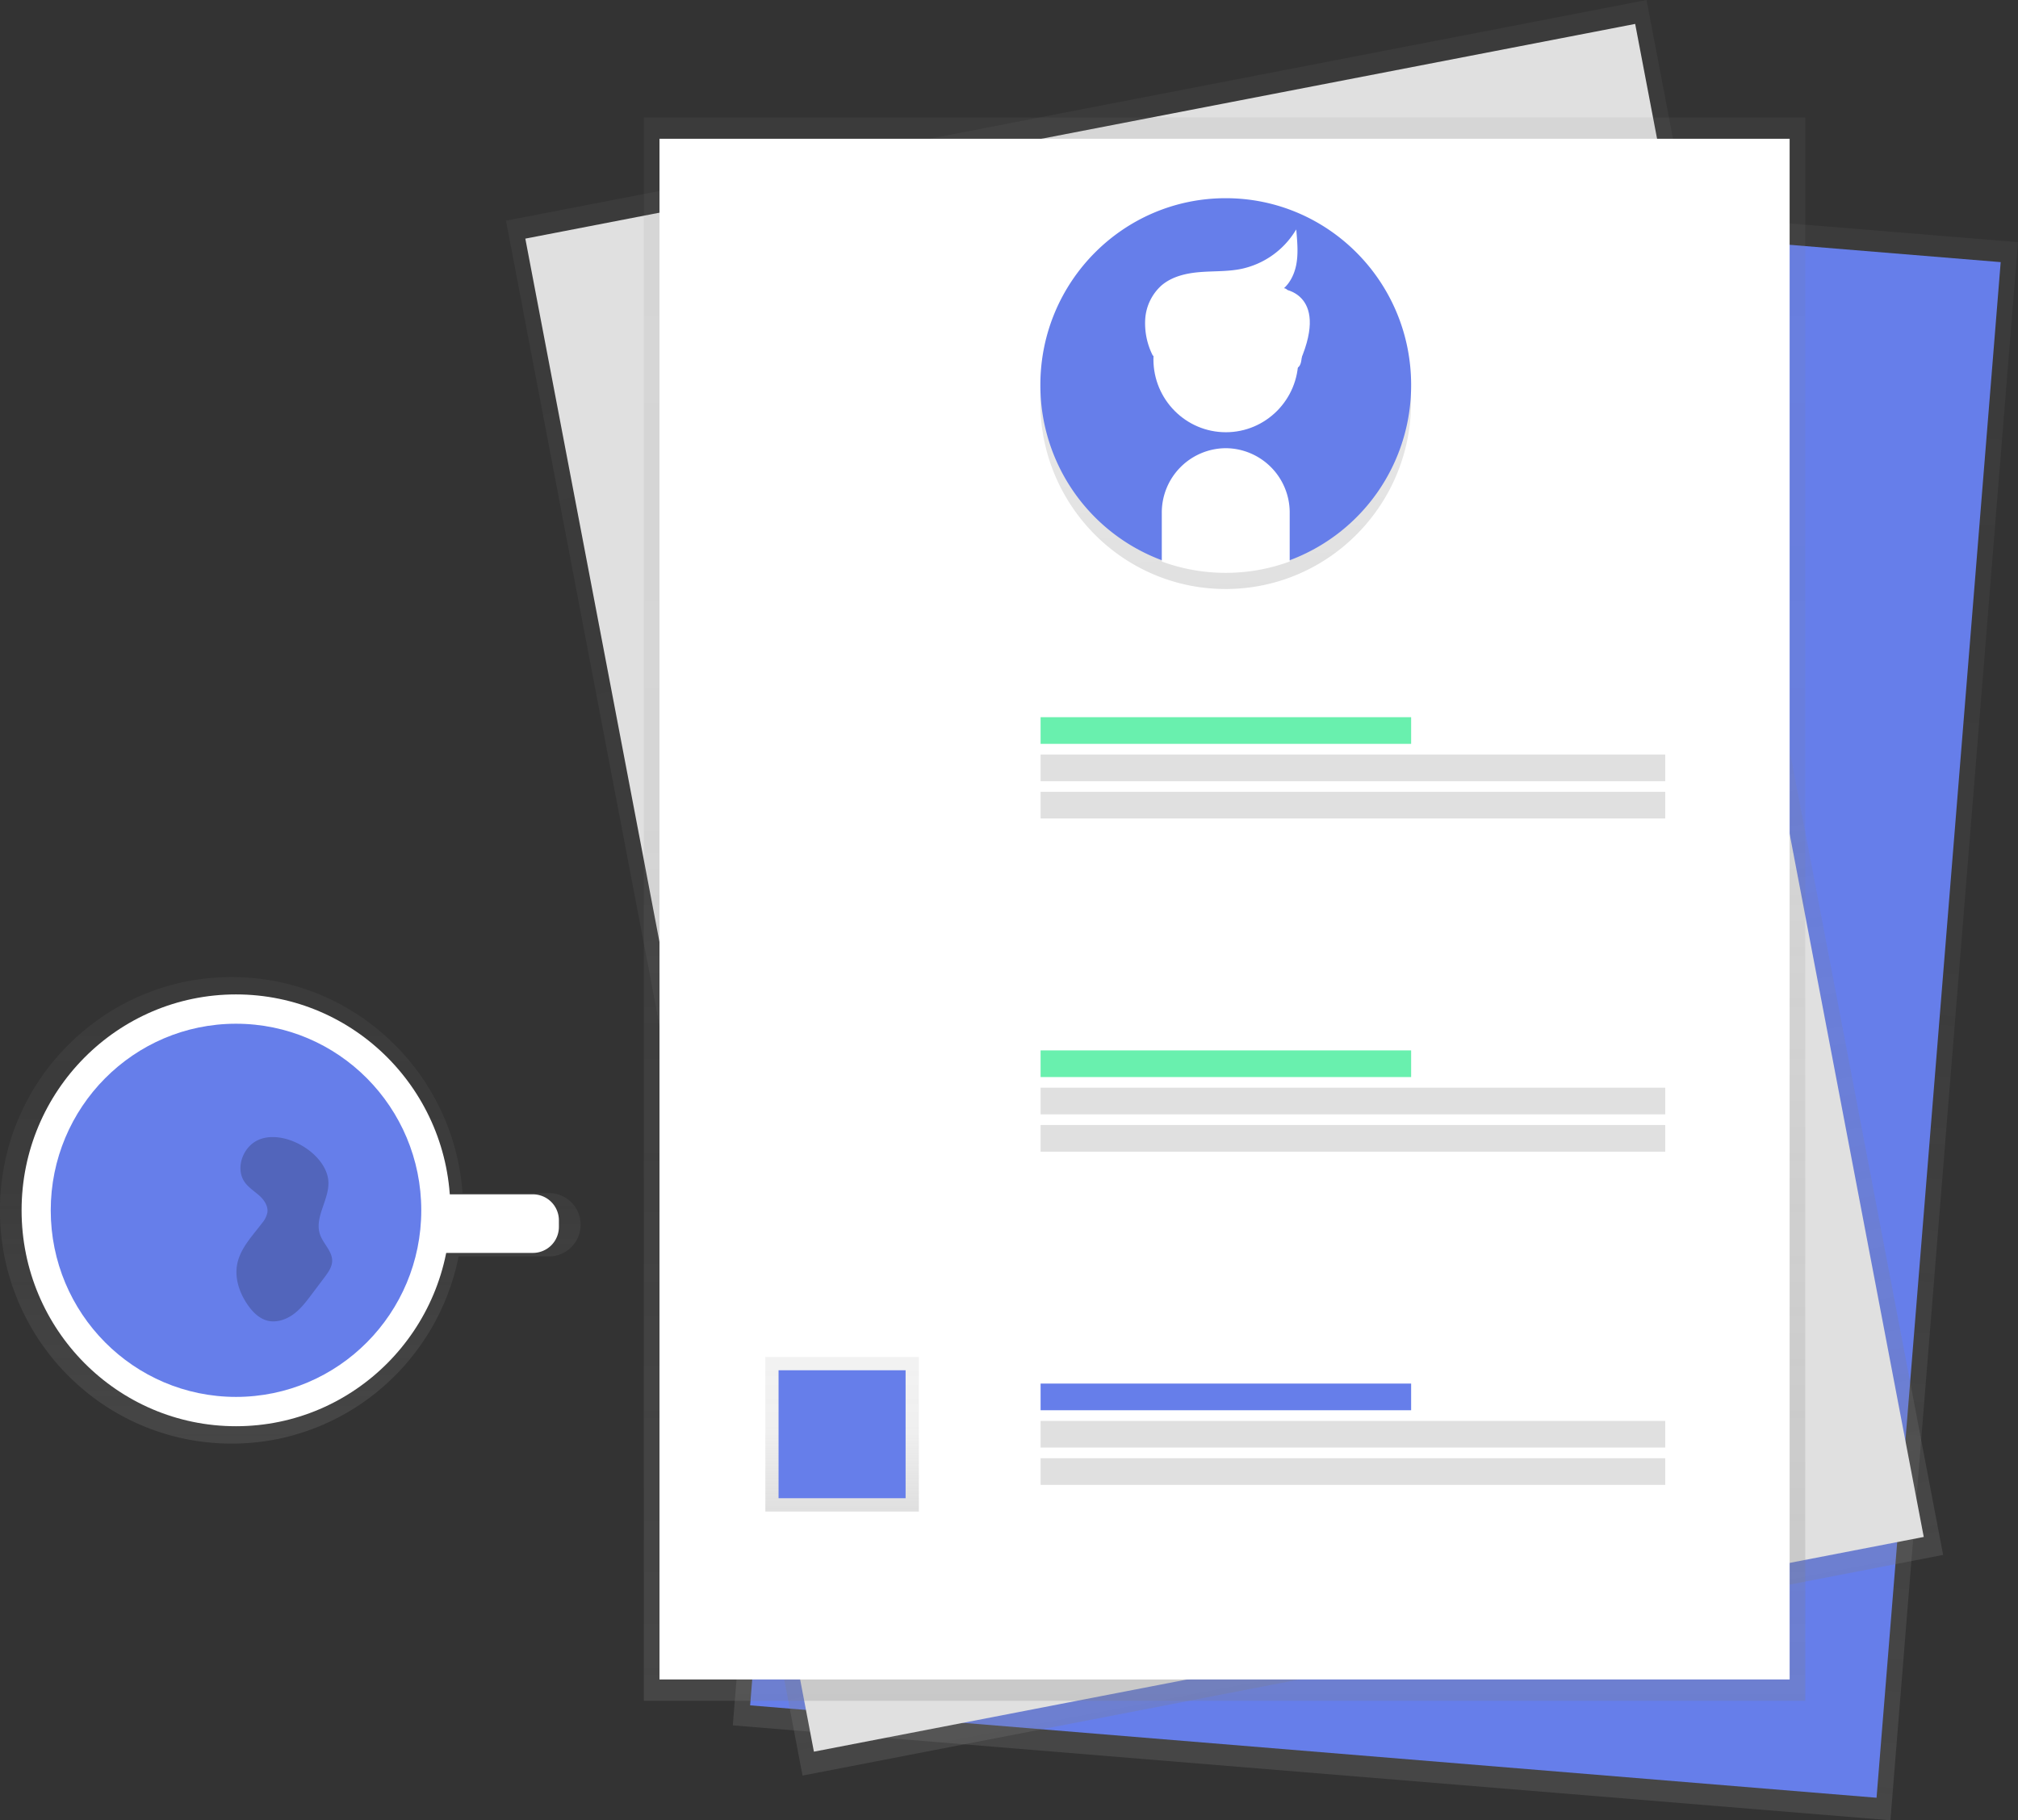 <svg xmlns="http://www.w3.org/2000/svg" xmlns:xlink="http://www.w3.org/1999/xlink" id="062a65d4-6310-416e-8fb8-777315adf84b" width="853.53" height="770" data-name="Layer 1" viewBox="0 0 853.53 770"><rect x="0" y="0" width="853.53" height="770" fill="#333333" stroke="none"/><defs><linearGradient id="7db19e5e-7cc3-41df-8a16-c81cf46c1195" x1="758.38" x2="758.38" y1="801.59" y2="131.56" gradientTransform="translate(-136.27 -110.44) rotate(4.65)" gradientUnits="userSpaceOnUse"><stop offset="0" stop-color="gray" stop-opacity=".25"/><stop offset=".54" stop-color="gray" stop-opacity=".12"/><stop offset="1" stop-color="gray" stop-opacity=".1"/></linearGradient><linearGradient id="87908c47-1c47-4a2f-b745-20cb7009bb75" x1="685.97" x2="685.97" y1="797.2" y2="126.94" gradientTransform="translate(-242.89 51.18) rotate(-10.87)" xlink:href="#7db19e5e-7cc3-41df-8a16-c81cf46c1195"/><linearGradient id="f482b758-09b8-4320-b57c-ecd1bdf3658e" x1="517.93" x2="517.93" y1="719.46" y2="49.68" gradientTransform="matrix(1, 0, 0, 1, 0, 0)" xlink:href="#7db19e5e-7cc3-41df-8a16-c81cf46c1195"/><linearGradient id="720977dd-28dd-4cd1-b9d4-02f8d793e7ce" x1="553.48" x2="559.93" y1="380.79" y2="535.01" gradientTransform="matrix(-1, 0.01, -0.01, -1, 1253.94, 688.13)" gradientUnits="userSpaceOnUse"><stop offset="0" stop-opacity=".12"/><stop offset=".55" stop-opacity=".09"/><stop offset="1" stop-opacity=".02"/></linearGradient><linearGradient id="e8979000-d63e-4fe0-8af1-0dfdd65d3420" x1="356.17" x2="356.17" y1="639.4" y2="574" gradientTransform="matrix(1, 0, 0, 1, 0, 0)" xlink:href="#7db19e5e-7cc3-41df-8a16-c81cf46c1195"/><linearGradient id="3889af47-bc7c-4009-b8ee-af9d60c73d61" x1="296" x2="296" y1="675.66" y2="478.3" gradientTransform="matrix(1, 0, 0, 1, 0, 0)" xlink:href="#7db19e5e-7cc3-41df-8a16-c81cf46c1195"/></defs><title>files</title><polygon fill="url(#7db19e5e-7cc3-41df-8a16-c81cf46c1195)" points="799.57 770 309.95 729.85 363.91 62.28 853.53 102.43 799.57 770"/><polygon fill="#667eea" points="793.7 760.47 317.27 721.39 369.78 71.81 846.21 110.88 793.7 760.47"/><polygon fill="url(#87908c47-1c47-4a2f-b745-20cb7009bb75)" points="821.86 657.75 339.44 751.09 214 93.34 696.42 0 821.86 657.75"/><polygon fill="#e0e0e0" points="813.67 650.15 344.25 740.98 222.19 100.94 691.61 10.12 813.67 650.15"/><rect width="491.24" height="669.78" x="272.31" y="49.68" fill="url(#f482b758-09b8-4320-b57c-ecd1bdf3658e)"/><rect width="478.01" height="651.73" x="278.93" y="58.7" fill="#fff"/><path fill="url(#720977dd-28dd-4cd1-b9d4-02f8d793e7ce)" d="M613.25,236.15c.52,43.61,36.05,78.54,79.35,78s78-36.31,77.46-79.93a79,79,0,0,0-52.75-73.69l.24,20.34A26.73,26.73,0,0,1,691.32,208h0a26.72,26.72,0,0,1-26.87-26.42l-.24-20.34A79,79,0,0,0,613.25,236.15Z" transform="translate(-173.24 -65)"/><path fill="#667eea" d="M770.09,227.84c0-43.62-35.1-79-78.41-79s-78.41,35.36-78.41,79a79,79,0,0,0,51.86,74.33V281.83a26.72,26.72,0,0,1,26.55-26.74h0a26.72,26.72,0,0,1,26.55,26.74v20.35A79,79,0,0,0,770.09,227.84Z" transform="translate(-173.24 -65)"/><ellipse cx="518.49" cy="151.98" fill="#fff" stroke="#fff" stroke-miterlimit="10" rx="30.14" ry="30.36"/><path fill="#fff" stroke="#fff" stroke-miterlimit="10" d="M691.68,255.09h0a26.72,26.72,0,0,0-26.55,26.74v20.35a78.17,78.17,0,0,0,53.1,0V281.83A26.72,26.72,0,0,0,691.68,255.09Z" transform="translate(-173.24 -65)"/><path fill="#fff" stroke="#fff" stroke-miterlimit="10" d="M661.33,215.3A29.63,29.63,0,0,1,658.12,200a20.48,20.48,0,0,1,6.68-13.85c4.39-3.77,10.34-5.1,16.09-5.56s11.58-.18,17.24-1.31a36,36,0,0,0,23-15.72c.36,4.45.72,9-.13,13.36s-3.09,8.7-6.87,11c4.58-2.13,4.08,2.87,3.09,5.86,2.27,2.76,7.78,3.22,8.06,6.79s.23,7.26-1.15,10.55.1,9.1-3.44,9.35" transform="translate(-173.24 -65)"/><path fill="#fff" d="M715.81,187.26s21,1.85,6.06,33.29" transform="translate(-173.24 -65)"/><rect width="64.93" height="65.4" x="323.71" y="574" fill="url(#e8979000-d63e-4fe0-8af1-0dfdd65d3420)"/><rect width="53.73" height="54.12" x="329.3" y="579.64" fill="#667eea"/><rect width="156.72" height="11.28" x="440.13" y="303.38" fill="#69f0ae"/><rect width="264.19" height="11.28" x="440.13" y="319.17" fill="#e0e0e0"/><rect width="264.19" height="11.28" x="440.13" y="334.95" fill="#e0e0e0"/><rect width="156.72" height="11.28" x="440.13" y="444.33" fill="#69f0ae"/><rect width="264.19" height="11.28" x="440.13" y="460.11" fill="#e0e0e0"/><rect width="264.19" height="11.28" x="440.13" y="475.9" fill="#e0e0e0"/><rect width="156.72" height="11.28" x="440.13" y="585.27" fill="#667eea"/><rect width="264.19" height="11.28" x="440.13" y="601.06" fill="#e0e0e0"/><rect width="264.19" height="11.28" x="440.13" y="616.85" fill="#e0e0e0"/><path fill="url(#3889af47-bc7c-4009-b8ee-af9d60c73d61)" d="M405.46,569.67H368.88c-3.72-51.08-46-91.37-97.67-91.37-54.11,0-98,44.18-98,98.68s43.86,98.68,98,98.68c47.48,0,87.06-34,96-79.19h38.21a13.4,13.4,0,0,0,0-26.8Z" transform="translate(-173.24 -65)"/><path fill="#fff" d="M273.05,485.65c-50.08,0-90.68,40.89-90.68,91.33s40.6,91.33,90.68,91.33,90.68-40.89,90.68-91.33S323.13,485.65,273.05,485.65Zm0,169.14c-42.66,0-77.24-34.83-77.24-77.8s34.58-77.8,77.24-77.8S350.29,534,350.29,577,315.71,654.78,273.05,654.78Z" transform="translate(-173.24 -65)"/><path fill="#fff" d="M182.66,505.22h42.73a11,11,0,0,1,11,11V519a11,11,0,0,1-11,11H182.66a0,0,0,0,1,0,0V505.22A0,0,0,0,1,182.66,505.22Z"/><ellipse cx="99.82" cy="511.98" fill="#667eea" rx="78.36" ry="78.93"/><path d="M281.81,547.55c-6.11,3.2-9.06,12-5,17.62,1.62,2.23,4,3.71,6.07,5.55s3.82,4.41,3.46,7.15a10,10,0,0,1-2.25,4.51c-4.11,5.44-9.18,10.61-10.51,17.31-1.2,6.08,1,12.44,4.58,17.49,2,2.87,4.69,5.53,8.08,6.45,3.75,1,7.81-.32,11-2.61s5.54-5.45,7.88-8.56l5.45-7.24c1.49-2,3-4.13,3.16-6.61.19-4.26-3.8-7.45-5.16-11.48-2.52-7.48,4.43-15.21,3.5-23.06C310.64,552.21,292.34,542,281.81,547.55Z" opacity=".2" transform="translate(-173.24 -65)"/></svg>